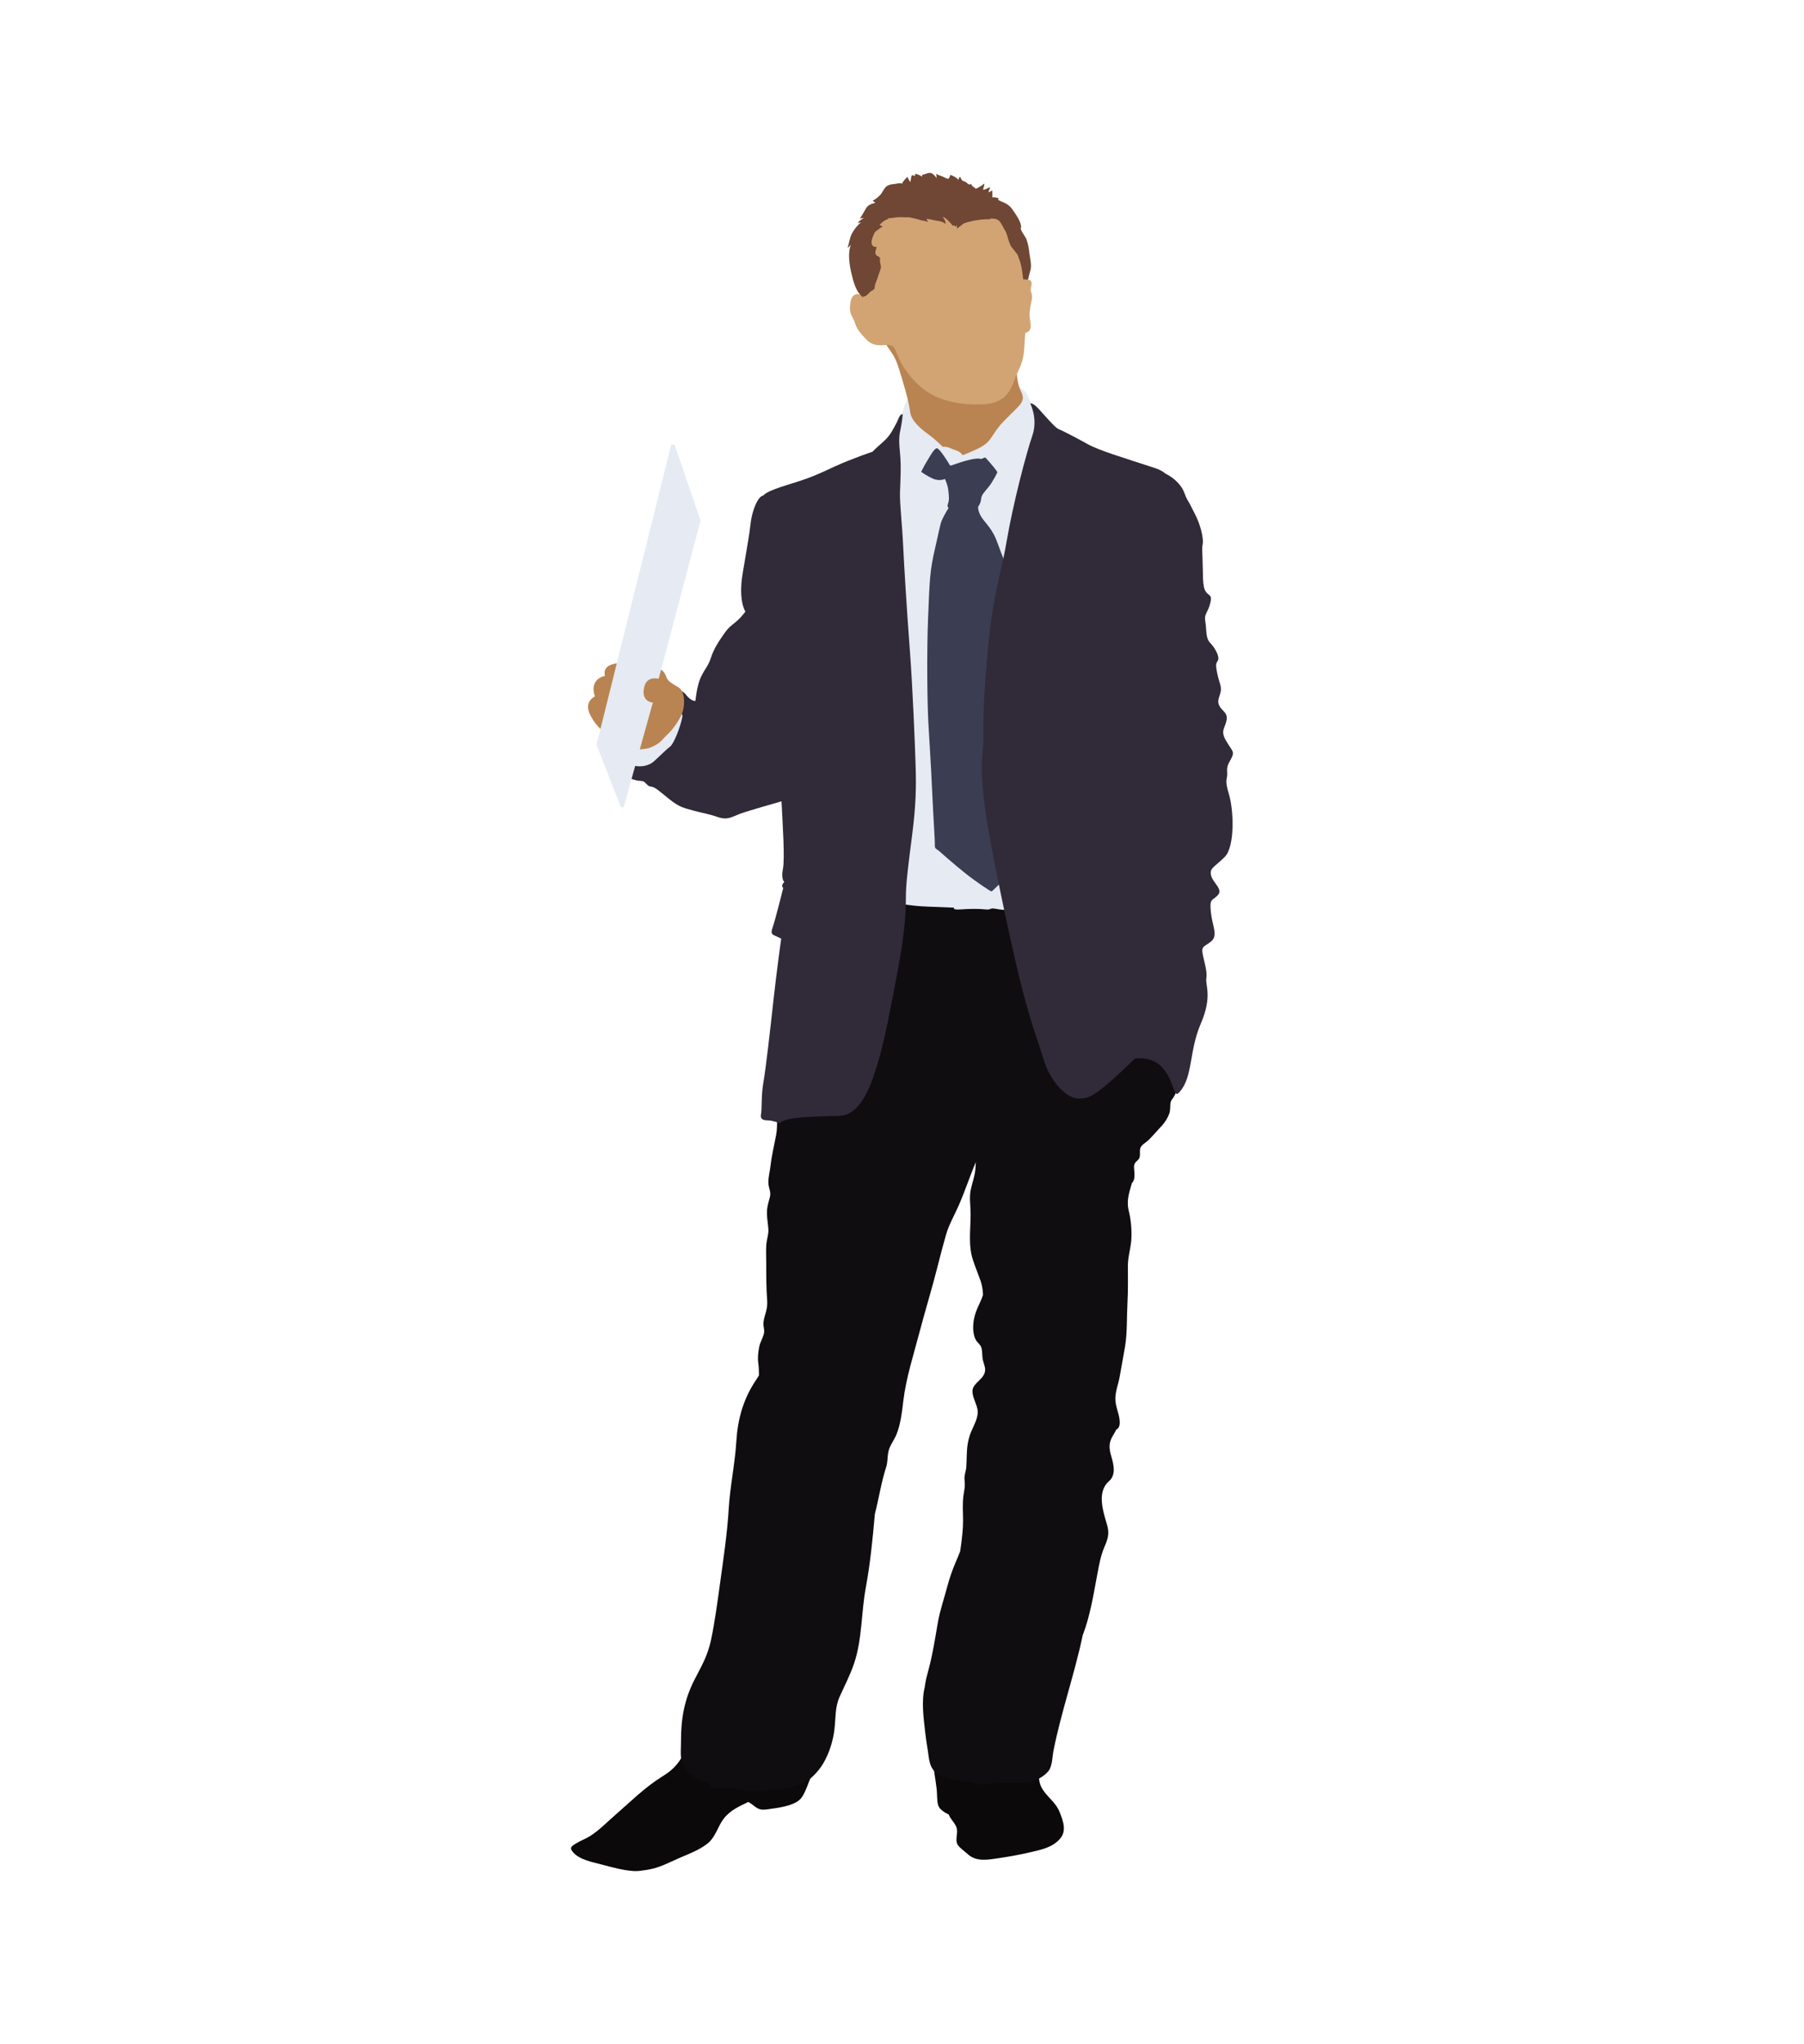 <?xml version="1.0" encoding="utf-8"?>
<!-- Generator: Adobe Illustrator 17.0.0, SVG Export Plug-In . SVG Version: 6.00 Build 0)  -->
<!DOCTYPE svg PUBLIC "-//W3C//DTD SVG 1.1//EN" "http://www.w3.org/Graphics/SVG/1.1/DTD/svg11.dtd">
<svg version="1.1" id="Layer_1" xmlns="http://www.w3.org/2000/svg" xmlns:xlink="http://www.w3.org/1999/xlink" x="0px" y="0px"
	 width="355px" height="402px" viewBox="0 0 355 402" enable-background="new 0 0 355 402" xml:space="preserve">
<g>
	<g>
		<path fill="#0B090A" d="M208.513,356.374c-0.669-1.712-2.147-2.735-3.188-4.218c-1.298-1.857-0.853-3.612-0.559-5.7
			c0.346-2.466,0.528-5.078-0.139-7.554c-0.537-2.009-1.183-4.783-3.52-5.169c-0.723-0.12-1.541-0.246-2.363-0.292
			c-0.45-0.882-1.016-1.72-1.73-2.507c-1.131-1.249-3.888-3.167-5.267-1.79c-1.105,1.099-1.92,2.781-2.564,4.405
			c-3.374,1.237-5.46,5.059-5.695,8.576c-0.151,2.275,0.068,4.395,0.391,6.599c0.158,1.084,0.323,2.143,0.448,3.183
			c0.118,0.971,0,2.248,0.311,3.183c0.254,0.759,1.119,1.309,2.066,1.792c0.035,0.076,0.064,0.152,0.101,0.226
			c0.403,0.861,1.242,1.582,1.47,2.484c0.269,1.047-0.401,2.27,0.205,3.258c0.37,0.593,1.419,1.31,1.963,1.813
			c1.628,1.501,3.796,1.126,5.797,0.833c2.137-0.313,4.277-0.684,6.4-1.183c2.097-0.488,4.357-0.893,5.905-2.618
			C209.974,360.108,209.216,358.175,208.513,356.374z"/>
		<path fill="#0B090A" d="M161.238,336.567c-0.936-0.743-2.307-1.137-3.466-1.153c-1.378-0.018-2.166,1.043-3.353,1.12l-2.618,1.118
			c-0.047-0.094-0.097-0.188-0.146-0.28c-1.788-3.333-5.21-1.761-7.642,0.299c-1.155,0.982-2.238,2.133-3.254,3.364
			c-0.921-0.847-1.923-1.429-2.726-1.182c-1.991,0.616-2.75,3.616-3.57,5.203c-1.027,1.986-2.203,3.134-4.091,4.303
			c-3.556,2.201-6.242,4.955-9.397,7.686c-1.576,1.363-3.162,3.024-4.963,4.122c-0.834,0.508-1.713,0.824-2.554,1.329
			c-1.06,0.638-1.47,0.905-0.665,1.822c1.308,1.488,3.876,1.924,5.702,2.41c1.942,0.516,4.117,1.125,6.145,1.254
			c0.624,0.04,1.249-0.008,1.862-0.118c0.662-0.066,1.315-0.2,1.885-0.333c1.899-0.439,3.713-1.447,5.589-2.237
			c1.777-0.751,3.643-1.477,5.174-2.657c1.675-1.288,2.041-3.365,3.28-4.973c1.272-1.644,3.094-2.434,4.833-3.269
			c0.382,0.223,0.745,0.476,1.105,0.763c1.023,0.815,1.503,0.848,2.835,0.663c1.767-0.242,4.751-0.591,6.143-1.852
			c1.169-1.052,1.715-3.638,2.557-5.129c1.131-2.008,2.337-4.048,2.653-6.268C162.829,340.64,162.958,337.939,161.238,336.567z"/>
		<path fill="#100D11" d="M232.798,206.611c-0.054-1.182-0.297-2.262-0.617-3.392c-0.603-2.108-1.03-4.315-2.085-6.266
			c-0.372-0.696-0.834-1.301-1.357-1.858c0.417-3.883,0.332-7.812,0.332-11.981c0-4.082-0.266-14.039-4.164-16.338
			c-1.956-1.155-6.767-0.483-9.124-0.371c-4.421,0.211-8.78,1.201-13.207,1.434c-8.224,0.432-16.652,0.523-24.77,0.085
			c-4.934-0.264-13.12-0.833-15.943,3.419c-2.639,3.963-3.98,9.031-4.689,13.716c-0.146,0.476-0.266,0.951-0.382,1.35
			c-0.893,3.005-1.23,6.188-1.923,9.257c-1.522,6.699-2.13,13.797-2.13,20.654c0,2.246,0.389,4.751-0.002,6.849
			c-0.377,2.041-0.867,4.012-1.117,6.152c-0.127,1.057-0.422,2.164-0.415,3.214c0,1.135,0.563,1.82,0.313,2.83
			c-0.29,1.169-0.594,1.919-0.594,3.182c0,1.148,0.221,2.182,0.28,3.214c0.061,1.097-0.365,2.086-0.419,3.214
			c-0.064,1.205,0,2.433,0,3.638c0,2.347-0.002,4.689,0.172,6.987c0.087,1.204-0.071,1.992-0.422,3.106
			c-0.16,0.514-0.257,0.947-0.306,1.507c-0.045,0.569,0.174,1.169,0.153,1.677c-0.052,0.912-0.773,1.99-0.966,2.937
			c-0.226,1.119-0.346,2.126-0.2,3.245c0.108,0.837,0.144,1.631,0.139,2.41c-0.174,0.309-0.36,0.614-0.563,0.91
			c-2.5,3.686-3.615,7.65-3.888,12.023c-0.283,4.604-1.221,8.726-1.499,13.28c-0.297,4.942-1.044,9.852-1.708,14.678
			c-0.523,3.791-1.023,7.577-1.803,11.302c-0.172,0.709-0.363,1.41-0.603,2.112c-0.669,1.97-1.671,3.7-2.585,5.486
			c-2.052,3.982-2.71,7.717-2.698,12.27c0.007,2.429-0.431,4.286,1.402,5.974c0.702,0.65,1.35,1.212,2.201,1.607
			c0.789,0.368,2.109,0.45,2.293,1.479c1.661,0.12,3.122-0.023,4.729,0.172c1.03,0.125,2.078,0.543,3.07,0.554
			c1.159,0.017,2.333-0.188,3.502-0.275c1.994-0.144,4.463-0.448,6.315-1.092c1.723-0.594,3.525-2.541,4.446-4.086
			c1.197-2.017,1.956-4.405,2.234-6.71c0.276-2.249,0.08-4.333,1.013-6.431c1.025-2.302,2.092-4.273,2.905-6.717
			c1.55-4.695,1.355-9.867,2.241-14.664c0.895-4.853,1.357-9.585,1.798-14.552c0.007-0.023,0.007-0.047,0.012-0.072
			c0.792-3.076,1.258-6.247,2.203-9.145c0.358-1.08,0.217-2.109,0.483-3.214c0.262-1.096,1.115-2.171,1.543-3.22
			c0.851-2.106,1.105-4.514,1.369-6.696c0.547-4.507,2.019-9.027,3.172-13.429c1.145-4.364,2.446-8.512,3.537-12.861
			c0.516-2.075,1.081-4.193,1.673-6.28c0.591-2.074,1.68-3.895,2.545-5.877c1.237-2.835,2.142-5.654,3.332-8.445
			c-0.021,0.384-0.045,0.771-0.071,1.162c-0.08,1.457-0.636,2.882-0.933,4.294c-0.318,1.54-0.021,3.169-0.021,4.724
			c0,3.153-0.507,6.165,0.476,9.119c0.452,1.365,0.978,2.611,1.452,3.96c0.339,0.979,0.476,1.905,0.514,2.858
			c-0.262,0.767-0.591,1.507-0.917,2.196c-0.665,1.422-1.041,2.776-1.025,4.372c0.005,0.728,0.188,1.728,0.573,2.346
			c0.339,0.549,0.851,0.833,1.039,1.447c0.224,0.716,0.141,1.577,0.266,2.297c0.125,0.705,0.526,1.442,0.474,2.164
			c-0.104,1.513-1.666,2.13-2.3,3.321c-0.646,1.2,0.549,3.064,0.782,4.274c0.306,1.61-0.65,3.078-1.258,4.555
			c-0.573,1.394-0.806,2.919-0.834,4.463c-0.007,0.808-0.052,1.568-0.092,2.375c-0.04,0.812-0.41,1.56-0.358,2.373
			c0.054,0.851,0.118,1.417-0.043,2.276c-0.134,0.734-0.229,1.421-0.266,2.186c-0.076,1.641,0.097,3.298,0,4.937
			c-0.094,1.618-0.299,3.236-0.542,4.857c-0.25,0.647-0.523,1.291-0.808,1.958c-0.745,1.718-1.308,3.378-1.779,5.146
			c-0.606,2.283-1.409,4.612-1.81,6.931c-0.537,3.086-0.99,6.128-1.798,9.118c-0.306,1.138-0.634,2.315-0.768,3.512
			c-0.716,2.876-0.217,6.181,0.106,9.105c0.174,1.564,0.462,3.034,0.657,4.563c0.181,1.401,0.54,2.625,1.807,3.51
			c1.117,0.78,2.71,0.905,3.989,1.142c0.702,0.128,1.444,0.165,2.182,0.305c0.629,0.122,1.317,0.478,1.894,0.55
			c0.639,0.08,1.555-0.191,2.279-0.191c0.766,0,1.565-0.056,2.281-0.098c1.737-0.107,3.494,0.117,5.203-0.112
			c1.265-0.172,3.191-1.201,3.982-2.287c0.752-1.025,0.716-2.805,0.966-4.055c1.503-7.52,4.126-14.961,5.733-22.595
			c1.529-3.987,2.161-8.254,2.934-12.321c0.313-1.658,0.631-3.412,1.331-5.03c0.669-1.55,1.03-2.629,0.549-4.293
			c-0.782-2.684-2.104-6.52,0.356-8.664c1.426-1.244,0.935-3.231,0.474-4.816c-0.474-1.638-0.608-2.721,0.377-4.274
			c0.238-0.374,0.424-0.716,0.57-1.04c0.509-0.269,0.735-0.743,0.693-1.618c-0.085-1.601-0.858-2.839-0.858-4.459
			c0-1.546,0.596-2.857,0.853-4.371c0.332-1.95,0.73-3.951,1.056-5.926c0.455-2.797,0.316-5.676,0.471-8.519
			c0.134-2.453,0.092-4.925,0.087-7.39c-0.002-1.725,0.535-3.306,0.665-5.015c0.137-1.712-0.052-3.987-0.471-5.614
			c-0.441-1.724-0.132-3.125,0.36-4.769c0.076-0.277,0.16-0.542,0.231-0.803c0.181-0.19,0.311-0.411,0.394-0.678
			c0.203-0.65,0.09-1.467,0.045-2.144c-0.024-0.414-0.061-0.701,0.146-1.075c0.181-0.334,0.509-0.522,0.74-0.803
			c0.462-0.574,0.13-1.49,0.328-2.149c0.224-0.746,1.07-1.073,1.607-1.612c0.95-0.95,1.871-2.009,2.778-3.001
			c0.558-0.624,1.046-1.452,1.327-2.237c0.273-0.755,0.097-1.566,0.28-2.282c0.071-0.289,0.337-0.591,0.502-0.839
			c0.243-0.365,0.398-0.73,0.58-1.131c0.594-1.274,0.844-2.716,1.023-4.113C232.649,209.291,232.864,207.984,232.798,206.611z"/>
		<path fill="#E5EAF3" d="M205.947,96.358c0.349-8.397-0.961-12.849-2.599-16.06c-1.635-3.212-1.023-4.853-8.063-4.99
			c-7.038-0.137-12.92,1.367-14.492,1.845c-1.572,0.478-2.665,1.778-2.941,3.076c-0.271,1.299-2.392,7.108-3.761,10.457
			c-1.365,3.351-2.526,28.23-3.551,37.73c-1.027,9.501-1.437,31.58-2.665,38.413c-1.233,6.835,0,10.117,5.674,10.595
			c5.672,0.478,5.464,0.75,9.157,0.89c3.69,0.134,5.061,0.201,5.061,0.201s-0.483,0.481,1.296,0.342
			c1.777-0.136,3.692-0.136,4.852,0c1.162,0.139,0.817-0.342,1.913-0.136c1.096,0.206,2.87,0.478,5.884,0
			c3.002-0.477,3.959-11.071,4.849-27.681C207.448,134.431,205.396,109.418,205.947,96.358z"/>
		<path fill="#3B3D52" d="M181.281,92.795c0,0,0.429-0.933,1.089-2.022c0.665-1.086,1.48-2.641,2.024-2.6
			c0.542,0.038,2.33,2.989,2.33,2.989s0.153,0.467,0.464,0.39c0.313-0.079,4.548-1.751,5.87-1.282l0.815-0.311
			c0,0,1.708,1.786,2.406,2.915c0,0-0.853,1.825-1.784,2.951c-0.935,1.127-1.362,1.515-1.437,2.37
			c-0.08,0.857-0.584,1.476-0.584,1.476s-0.078,1.012,0.815,2.254c0.895,1.243,2.099,2.293,2.99,4.819
			c0.895,2.525,2.448,6.294,2.448,6.294s3.617,55.445,0.624,58.281c-2.99,2.836-4.084,3.963-4.234,4.002
			c-0.155,0.038-3.073-1.905-5.208-3.613c-2.135-1.71-4.698-3.962-5.13-4.351c-0.426-0.39-0.853-0.351-0.815-1.126
			c0.04-0.779-0.311-5.634-0.542-10.882c-0.236-5.244-0.544-9.712-0.737-13.249c-0.198-3.536-0.349-13.442-0.042-20.864
			c0.311-7.42,0.349-8.976,1.322-13.21c0.971-4.236,1.091-5.012,1.319-5.557c0.236-0.543,0.584-1.282,1.4-2.604
			c0,0-0.391-0.116-0.113-0.854c0.269-0.736,0.153-1.593,0.035-2.642c-0.116-1.047-0.66-2.175-0.66-2.175s-1.051,0.543-2.41-0.079
			C182.179,93.494,181.281,92.795,181.281,92.795z"/>
		<path fill="#312A38" d="M177.648,81.458c0,0-0.134,1.505-0.408,2.803c-0.276,1.299-0.412,2.052-0.137,4.785
			c0.273,2.736,0.068,5.606,0,7.792c-0.066,2.188,0.41,6.084,0.613,10.322c0.207,4.238,0.681,12.098,1.298,20.299
			c0.62,8.204,1.027,18.798,1.162,23.034c0.141,4.238,0.071,7.929-0.683,13.741c-0.752,5.808-1.228,9.635-1.228,12.028
			c0,2.394-0.068,6.357-1.503,14.083c-1.435,7.722-2.67,14.078-3.827,18.042c-1.166,3.966-3.216,10.938-7.727,11.073
			c-4.51,0.137-10.665,0.137-11.758,1.434c0,0-1.433-0.545-2.389-0.545c-0.956,0-1.506-0.272-1.301-1.23
			c0.203-0.956,0-3.69,0.481-6.355c0.476-2.666,1.364-10.595,1.982-16.2c0.615-5.605,1.503-11.961,1.503-11.961
			s-0.752-0.344-1.159-0.55c-0.412-0.201-1.027-0.271-0.549-1.571c0.479-1.297,2.118-7.858,2.118-7.858s-0.617-0.344,0.205-1.163
			c0,0-0.686-0.479-0.269-2.599c0.403-2.118-0.071-8.814-0.278-13.26c0,0-6.56,1.848-8.202,2.462c-1.64,0.617-2.394,1.3-4.376,0.617
			c-1.982-0.685-3.273-0.821-4.92-1.301c-1.642-0.477-2.531-0.548-4.647-2.255c-2.118-1.71-2.696-2.256-3.4-2.394
			c-0.702-0.135-0.499-0.067-1.044-0.545c-0.549-0.477-0.342-0.547-1.296-0.615c-0.959-0.068-2.052-0.478-2.597-0.821
			c-0.551-0.342-5.405-1.229-3.626-8.473c1.777-7.247,11.963-11.212,15.177-7.792c0,0,1.023,1.434,1.984,1.367
			c0,0,0.269-3.007,1.096-4.717c0.815-1.707,1.433-2.117,1.975-3.827c0.551-1.71,1.576-3.281,2.804-4.991
			c1.23-1.707,2.118-1.573,3.963-4.032c0,0-1.437-2.05-0.549-7.452c0.888-5.397,1.305-7.448,1.574-9.91
			c0.276-2.461,1.437-5.4,2.531-5.468c0,0,0.066-0.684,4.783-2.119c4.717-1.436,5.742-1.981,9.159-3.553
			c3.419-1.572,7.517-2.94,7.517-2.94s0.412-0.479,1.984-1.844c1.574-1.369,2.05-2.598,2.599-3.556
			C176.827,82.485,176.964,81.458,177.648,81.458z"/>
		<path fill="#312A38" d="M241.488,151.861c-0.137-1.435,0.478-1.913,0.959-3.007c0.476-1.094,0-1.162-1.162-3.146
			c-1.164-1.982-0.276-2.39,0.066-3.965c0.342-1.571-0.823-1.847-1.367-2.87c-0.547-1.024-0.066-1.573,0.205-2.732
			c0.276-1.164-0.271-1.779-0.681-3.829c-0.415-2.05-0.071-1.845,0.205-2.531c0.271-0.683-0.62-2.39-1.576-3.348
			c-0.954-0.957-0.683-2.802-0.954-4.237c-0.276-1.437,0.478-1.642,0.954-3.486c0.481-1.846-0.203-1.367-0.886-2.392
			c-0.686-1.025-0.478-3.487-0.617-6.561c-0.134-3.077,0-1.984,0.071-3.077c0.068-1.092-0.481-3.485-1.503-5.469
			c-1.03-1.981-0.82-1.707-1.433-2.733c-0.62-1.025-0.551-1.367-1.03-2.255c-0.464-0.865-1.642-2.243-3.407-3.075
			c-0.49-0.434-1.159-0.798-2.057-1.094c-6.018-1.983-10.941-3.418-13.262-4.716c-2.323-1.3-5.127-2.736-5.677-2.937
			c-0.546-0.207-1.706-1.506-2.941-2.871c-1.223-1.369-1.977-2.256-2.663-2.188c0,0,1.572,3.008,0.412,6.356
			c-1.164,3.348-3.758,13.191-5.055,20.778c-1.308,7.587-2.672,9.706-3.834,22.761c-1.164,13.055-0.549,15.037-0.818,17.773
			c-0.273,2.734-0.483,5.126,0.405,11.961c0.888,6.836,4.72,24.946,6.704,33.149c1.977,8.204,3.827,12.988,4.915,16.541
			c1.098,3.554,4.279,7.714,7.182,7.384c1.487-0.172,2.205,0.41,10.707-7.868c3.091-0.27,5.686,0.715,7.316,5.203
			c0.723,1.994,0.841,2.082,1.501,1.33c2.594-2.955,1.8-7.963,4.121-13.362c2.326-5.402,0.891-7.52,1.096-8.885
			c0.207-1.369-0.278-2.735-0.683-4.649c-0.412-1.913,0.405-1.572,1.708-2.733c1.301-1.164,0.137-3.009-0.137-5.742
			c-0.273-2.735,0.273-2.119,1.369-3.281c1.094-1.162-0.888-2.323-1.303-3.828c-0.408-1.503,0.62-1.64,2.667-3.691
			c2.05-2.051,1.777-9.294,0.82-12.371C240.871,153.09,241.625,153.296,241.488,151.861z"/>
		<path fill="#E5EAF3" d="M123.734,150.134c1.23,0.844,3.591,0.827,4.97-0.415c1.376-1.243,2.394-2.3,3.172-2.897
			c0.78-0.6,2.071-4.049,2.394-5.798c0.32-1.746-5.702-8.601-10.302-1.423C119.366,146.776,120.655,148.017,123.734,150.134z"/>
		<path fill="#B98451" d="M120.655,145.533c1.515,1.315,3.127,2.027,4.925,1.886c1.791-0.139,2.345-0.276,3.492-0.92
			c1.15-0.644,1.378-1.24,2.297-2.07c0.921-0.827,2.715-3.175,3.082-4.875c0.37-1.704,0.189-3.727-1.008-4.416
			c-1.197-0.69-1.793-1.058-2.161-1.655c-0.368-0.6-0.276-2.07-3.638-2.67c-3.356-0.597-9.428-1.195-8.596,2.117
			c0,0-3.176,0.506-1.982,4.047c0,0-2.21,0.966-0.964,3.542C117.344,143.096,119.274,144.338,120.655,145.533z"/>
		<path fill="#E5EAF3" d="M122.172,158.689l0.551,0.091l5.749-20.605c0,0-2.114-0.092-1.793-2.529
			c0.257-1.93,1.336-2.439,2.943-2.162l8.235-31.095l-5.106-14.903l-0.645-0.092l-14.718,59.061L122.172,158.689z"/>
		<path fill="#B98451" d="M185.443,64.849c8.629,2.466,14.765-1.367,14.626,3.351c-0.137,4.716,0,6.358,0.481,7.86
			c0.476,1.505,1.501,2.188-0.276,4.034c-1.774,1.845-3.143,2.937-4.307,4.648c-1.162,1.707-1.433,2.323-2.872,3.143
			c-1.433,0.82-3.685,1.641-3.685,1.641s-0.349-0.684-1.303-0.959c-0.954-0.272-1.572-0.819-2.597-0.682c0,0-1.23-1.298-2.731-2.393
			c-1.508-1.092-3.492-2.666-3.697-4.579c-0.2-1.912-1.567-6.561-2.389-9.021c-0.818-2.46-1.704-2.872-3.209-5.606
			c-1.506-2.732,2.802-6.834,6.899-6.699C184.486,59.722,183.048,64.166,185.443,64.849z"/>
		<path fill="#D2A474" d="M202.865,57.263c-0.146-0.58,0.158-0.969,0.144-1.502c-0.021-0.796-0.688-0.882-1.352-0.734
			c-0.085-1.442-0.132-2.83-0.768-5.487c-0.749-3.143-1.025-4.239-3.007-7.654c-1.626-2.798-9.154-4.358-14.23-4.196
			c-1.294-0.217-2.58-0.158-3.817,0.23c-8.082,2.542-12.745,9.372-9.899,20.259c-0.994-0.346-1.119-0.469-1.649-0.232
			c-0.615,0.273-0.891,0.754-1.025,2.325c-0.137,1.573,0.679,2.188,1.025,3.351c0.344,1.162,1.093,1.979,2.184,3.142
			c1.096,1.162,2.257,1.231,3.763,1.096c1.501-0.139,1.779,0.408,2.321,1.845c0.549,1.433,1.918,4.101,4.854,6.56
			c2.938,2.46,7.448,3.555,12.437,3.213c5.005-0.343,5.337-4.101,6.362-6.151c1.023-2.05,1.296-3.486,1.364-5.059
			c0.035-0.821,0.109-1.758,0.189-2.796c0.007,0,0.009-0.001,0.014-0.001c1.708-0.324,0.822-2.41,0.822-3.559
			c0-1.161,0.295-2.072,0.478-3.144C203.178,58.144,203.014,57.841,202.865,57.263z"/>
		<path fill="#6F4734" d="M202.592,49.962c-0.099-0.912-0.245-1.858-0.526-2.691c-0.297-0.877-1.058-1.542-1.237-2.433
			c0.04-0.008,0.073-0.018,0.113-0.025c0.092-1.135-1.093-2.712-1.711-3.613c-0.394-0.573-0.867-0.979-1.487-1.28
			c-0.462-0.224-1.091-0.372-1.426-0.755c0.141-0.032,0.235-0.103,0.394-0.098c-0.441-0.2-0.94-0.276-1.456-0.27
			c0.092-0.472-0.005-0.857,0.017-1.349c-0.248,0.112-0.476,0.291-0.733,0.398c0.009-0.322,0.226-0.727,0.325-1.01
			c-0.464,0.065-0.905,0.517-1.416,0.456c0.078-0.409,0.266-0.727,0.264-1.195c-0.507,0.424-1.093,0.749-1.704,1.034
			c-0.269-0.391-0.801-0.431-0.912-0.983c-0.377,0.325-0.57,0.04-0.872-0.212c-0.365-0.309-0.651-0.255-0.907-0.478
			c-0.212-0.191-0.32-0.997-0.598-0.48c-0.045,0.079-0.064,0.225-0.066,0.392c-0.087-0.084-0.181-0.165-0.278-0.242
			c-0.391-0.305-0.9-0.594-1.367-0.739c-0.243,0.7-0.243,0.994-1.009,0.573c-0.587-0.325-1.249-0.462-1.795-0.776
			c0.113,0.27,0.038,0.59,0.113,0.871c-0.214-0.335-0.624-0.824-0.999-0.984c-0.584-0.253-1.211,0.248-1.833,0.301
			c-0.014,0.114-0.016,0.23-0.021,0.345c-0.455-0.254-0.914-0.456-1.343-0.554c0.014,0.19-0.059,0.358-0.198,0.461
			c-0.813-0.7-0.563,0.891-0.822,1.165c-0.163-0.362-0.408-0.666-0.577-1.01c-0.344,0.364-0.83,0.878-1.032,1.352
			c-0.292-0.241-1.192,0.052-1.619,0.074c-0.499,0.029-1.11,0.163-1.484,0.496c-0.445,0.389-0.688,1.031-1.044,1.489
			c-0.445,0.561-1.049,0.938-1.638,1.314c0.16,0.103,0.405,0.232,0.54,0.381c-0.806,0.236-1.362,0.338-1.845,1.105
			c-0.403,0.655-0.726,1.357-1.204,1.989c0.25-0.047,0.502-0.11,0.778-0.076c-0.417,0.186-0.952,0.591-1.204,0.947
			c0.266-0.032,0.551-0.059,0.82-0.126c-0.596,0.112-1.692,1.674-1.991,2.295c-0.443,0.906-0.511,1.839-0.813,2.744
			c0.271-0.217,0.563-0.445,0.716-0.74c-0.754,1.598-0.344,4.121,0.047,5.752c0.372,1.575,0.87,3.683,2.295,4.707
			c0.007-0.065,0.021-0.131,0.035-0.198c0.073,0.016,0.158,0.02,0.252,0.002c0.45-0.073,0.872-0.74,1.242-1.01
			c0.181-0.127,0.523-0.25,0.655-0.439c0.115-0.174,0.101-0.596,0.167-0.808c0.17-0.574,0.436-1.127,0.598-1.707
			c0.146-0.523,0.412-1.067,0.53-1.589c0.106-0.492-0.148-0.881-0.174-1.399c-0.012-0.323,0.132-0.474-0.099-0.756
			c-0.134-0.168-0.464-0.208-0.617-0.408c-0.403-0.534-0.002-1.045,0.08-1.581c-1.588-0.055-0.973-1.662-0.351-2.947
			c0.448-0.393,0.999-0.713,1.567-1.165c-0.24-0.022-0.441-0.113-0.653-0.222c0.377-0.475,1.145-1.11,1.765-1.159
			c-0.052-0.032-0.125-0.141-0.177-0.179c0.785,0.04,1.567-0.218,2.371-0.213c0.608,0.001,1.268,0.053,1.876,0.026
			c0.683,0.147,1.364,0.286,2.031,0.502c0.528,0.17,1.213,0.219,1.682,0.421c-0.071-0.218-0.259-0.401-0.32-0.597
			c0.589-0.011,1.317,0.239,1.92,0.331c0.598,0.089,1.378,0.207,1.833,0.658c0.057-0.556-0.269-0.962-0.544-1.4
			c0.448,0.068,1.051,0.732,1.362,1.032c0.448,0.432,0.528,0.878,0.945,0.633c0.054,0.116,0.123,0.22,0.198,0.296
			c0.094-0.119,0.186-0.236,0.285-0.352c-0.007,0.258,0.005,0.502,0.021,0.699c0.464-0.319,0.865-0.683,1.312-1.003
			c1.659-0.607,3.577-0.868,5.344-0.833c-0.073-0.035-0.149-0.107-0.219-0.144c0.763,0.015,1.477-0.027,2.003,0.633
			c0.41,0.512,0.65,1.145,0.994,1.692c0.45,0.721,0.507,1.439,0.79,2.204c0.106,0.289,0.278,0.617,0.401,0.951
			c0.262,0.299,0.507,0.622,0.759,0.953c0.17,0.222,0.346,0.435,0.516,0.649c0.101,0.304,0.217,0.607,0.335,0.917
			c0.377,0.947,0.535,1.958,0.669,3.01c0.047,0.375,0.021,1.336,0.561,0.903c0,0.06,0,0.121,0,0.179
			c0.608-0.146,0.54-0.014,0.669-0.735c0.085-0.438,0.214-0.803,0.327-1.237C203.042,52.071,202.712,50.98,202.592,49.962z"/>
	</g>
</g>
</svg>
